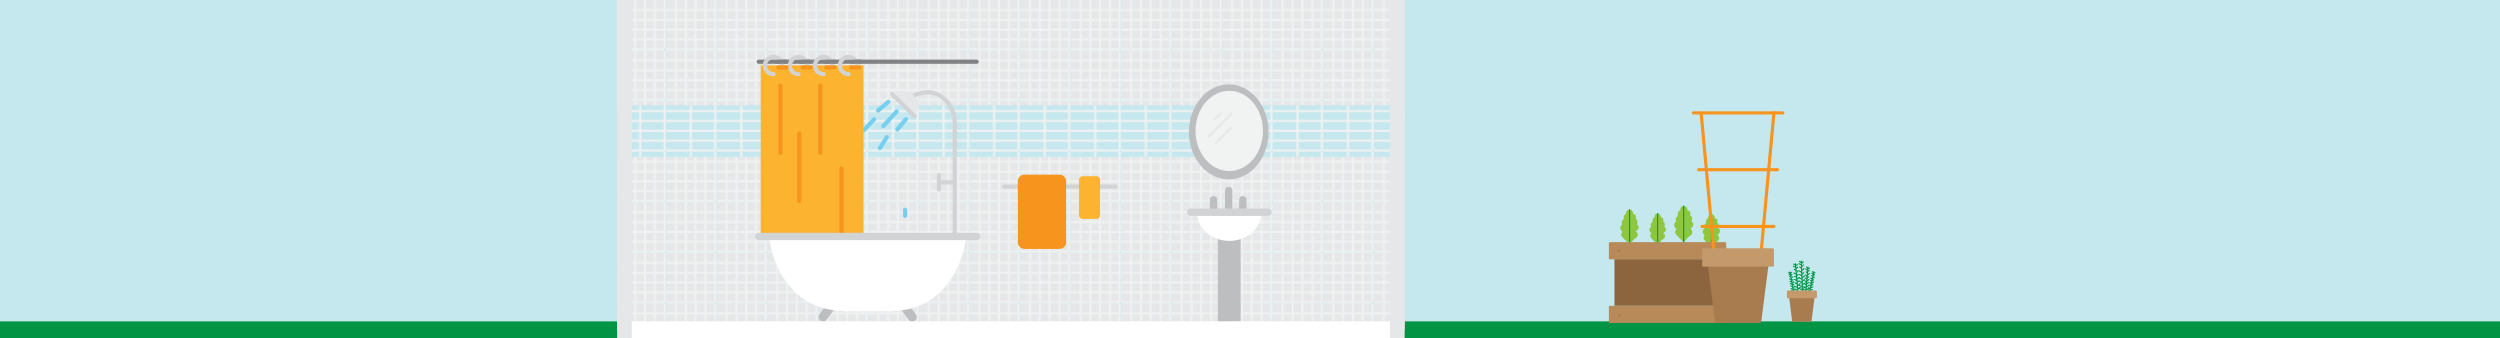 <?xml version="1.0" encoding="utf-8"?>
<!-- Generator: Adobe Illustrator 21.0.0, SVG Export Plug-In . SVG Version: 6.00 Build 0)  -->
<svg version="1.1" id="Layer_1" xmlns="http://www.w3.org/2000/svg" xmlns:xlink="http://www.w3.org/1999/xlink" x="0px" y="0px"
	 viewBox="0 0 2373.4 320.9" style="enable-background:new 0 0 2373.4 320.9;" xml:space="preserve">
<style type="text/css">
	.st0{fill:none;}
	.st1{fill:#C5E8EF;}
	.st2{fill:none;stroke:#F1F2F2;stroke-width:2;stroke-miterlimit:10;}
	.st3{fill:#E6E7E8;}
	.st4{fill:#EFE5D8;}
	.st5{fill:#009444;}
	.st6{opacity:0.6;}
	.st7{fill:#FFFFFF;}
	.st8{fill:none;stroke:#FFFFFF;stroke-width:5;stroke-miterlimit:10;}
	.st9{fill:#CFE5AE;}
	.st10{fill:#C2B59B;}
	.st11{fill:#A97C50;}
	.st12{fill:#8DC63F;}
	.st13{opacity:0.7;}
	.st14{fill:#DAF0F3;}
	.st15{fill:#808285;}
	.st16{fill:#D1D3D4;}
	.st17{fill:#6D6E71;}
	.st18{opacity:0.4;}
	.st19{fill:#A7A9AC;}
	.st20{fill:none;stroke:#FFFFFF;stroke-width:2;stroke-miterlimit:10;}
	.st21{fill:#FFE6CB;}
	.st22{fill:#C49A6C;}
	.st23{fill:#F1F2F2;}
	.st24{fill:#BCBEC0;}
	.st25{fill:#76CFEE;}
	.st26{fill:#0AABD6;}
	.st27{opacity:0.3;fill:#DAF0F3;}
	.st28{fill:url(#);}
	.st29{opacity:0.6;fill:url(#New_Pattern_Swatch_4);}
	.st30{opacity:0.4;fill:url(#New_Pattern);}
	.st31{fill:#0AABD6;stroke:#76CFEE;stroke-width:4;stroke-linecap:round;stroke-miterlimit:10;}
	.st32{fill:none;stroke:#A7A9AC;stroke-width:0.5;stroke-miterlimit:10;}
	.st33{fill:#F15A29;}
	.st34{fill:none;stroke:#F7941D;stroke-width:2;stroke-miterlimit:10;}
	.st35{fill:none;stroke:#F7941D;stroke-width:2;stroke-miterlimit:10;stroke-dasharray:2.009091e-02,1.999,2.009,0;}
	.st36{fill:none;stroke:#F7941D;stroke-width:2;stroke-miterlimit:10;stroke-dasharray:2.009,1.999,2.009091e-02,1.999,2.009,0;}
	.st37{fill:none;stroke:#F7941D;stroke-width:2;stroke-miterlimit:10;stroke-dasharray:1.982516e-02,5.938,1.982,0;}
	
		.st38{fill:none;stroke:#F7941D;stroke-width:2;stroke-miterlimit:10;stroke-dasharray:5.947,1.973,1.982516e-02,5.938,1.982,0;}
	.st39{fill:none;stroke:#F7941D;stroke-width:2;stroke-miterlimit:10;stroke-dasharray:1.920795e-02,1.911,1.921,0;}
	
		.st40{fill:none;stroke:#F7941D;stroke-width:2;stroke-miterlimit:10;stroke-dasharray:1.921,1.911,1.920795e-02,1.911,1.921,0;}
	.st41{clip-path:url(#SVGID_2_);}
	.st42{opacity:0.2;}
	.st43{clip-path:url(#SVGID_4_);}
	.st44{clip-path:url(#SVGID_6_);}
	.st45{clip-path:url(#SVGID_8_);}
	.st46{clip-path:url(#SVGID_10_);}
	.st47{clip-path:url(#SVGID_12_);}
	.st48{clip-path:url(#SVGID_14_);}
	.st49{clip-path:url(#SVGID_16_);}
	.st50{fill:#FFFFFF;stroke:#000000;stroke-miterlimit:10;}
	.st51{fill:#F7941D;}
	.st52{fill:none;stroke:#FFFFFF;stroke-width:8;stroke-linecap:round;stroke-miterlimit:10;}
	.st53{fill:none;stroke:#939598;stroke-width:4;stroke-linecap:round;stroke-linejoin:round;stroke-miterlimit:10;}
	.st54{fill:#808285;stroke:#FFFFFF;stroke-width:8;stroke-linecap:round;stroke-linejoin:round;stroke-miterlimit:10;}
	.st55{fill:#6D6E71;stroke:#FFFFFF;stroke-width:8;stroke-linejoin:round;stroke-miterlimit:10;}
	.st56{fill:#FBB040;stroke:#FFFFFF;stroke-width:8;stroke-linejoin:round;stroke-miterlimit:10;}
	.st57{fill:#808285;stroke:#FFFFFF;stroke-width:8;stroke-linejoin:round;stroke-miterlimit:10;}
	.st58{fill:none;stroke:#FFFFFF;stroke-width:10;stroke-linecap:round;stroke-linejoin:round;stroke-miterlimit:10;}
	.st59{fill:none;stroke:#FFFFFF;stroke-width:8;stroke-linecap:round;stroke-linejoin:round;stroke-miterlimit:10;}
	.st60{fill:none;stroke:#FFFFFF;stroke-width:8;stroke-linejoin:round;stroke-miterlimit:10;}
	.st61{fill:#F15A29;stroke:#FFFFFF;stroke-width:8;stroke-linejoin:round;stroke-miterlimit:10;}
	.st62{fill:#009444;stroke:#FFFFFF;stroke-width:8;stroke-linejoin:round;stroke-miterlimit:10;}
	.st63{fill:#8DC63F;stroke:#FFFFFF;stroke-width:8;stroke-linejoin:round;stroke-miterlimit:10;}
	.st64{fill:#FBB040;}
	.st65{fill:#BCBEC0;stroke:#FFFFFF;stroke-width:8;stroke-linejoin:round;stroke-miterlimit:10;}
	.st66{fill:#E6E7E8;stroke:#FFFFFF;stroke-width:8;stroke-linejoin:round;stroke-miterlimit:10;}
	.st67{fill:#FCB32F;}
	.st68{opacity:0.5;fill:#F1F2F2;}
	.st69{opacity:0.3;fill:#F1F2F2;}
	.st70{opacity:0.7;fill:#FFFFFF;}
	.st71{fill:none;stroke:#F7941D;stroke-width:3;stroke-linecap:round;stroke-miterlimit:10;}
	.st72{fill:none;stroke:#009444;stroke-linecap:round;stroke-miterlimit:10;}
	.st73{fill:#8C643E;}
	.st74{fill:none;stroke:#808285;stroke-width:4;stroke-linecap:round;stroke-miterlimit:10;}
	.st75{fill:none;stroke:#D1D3D4;stroke-width:4;stroke-linecap:round;stroke-miterlimit:10;}
	.st76{fill:#939598;stroke:#D1D3D4;stroke-width:4;stroke-linecap:round;stroke-miterlimit:10;}
	.st77{fill:#FCB32F;stroke:#FCB32F;stroke-width:4;stroke-linecap:round;stroke-miterlimit:10;}
	.st78{fill:none;stroke:#F7941D;stroke-width:4;stroke-linecap:round;stroke-miterlimit:10;}
	.st79{fill:#C5E8EF;stroke:#F7941D;stroke-width:4;stroke-linecap:round;stroke-miterlimit:10;}
	.st80{fill:#939598;stroke:#D1D3D4;stroke-width:7;stroke-linecap:round;stroke-miterlimit:10;}
	.st81{fill:none;stroke:#76CFEE;stroke-width:4;stroke-linecap:round;stroke-miterlimit:10;}
	.st82{fill:#E6E7E8;stroke:#808285;stroke-width:4;stroke-linecap:round;stroke-miterlimit:10;}
	.st83{fill:none;stroke:#BCBEC0;stroke-width:7;stroke-linecap:round;stroke-miterlimit:10;}
	.st84{fill:none;stroke:#E6E7E8;stroke-width:2;stroke-miterlimit:10;}
	.st85{opacity:0.7;fill:#DAF0F3;}
	.st86{fill:#BCBEC0;stroke:#BCBEC0;stroke-width:8;stroke-linejoin:round;stroke-miterlimit:10;}
	.st87{fill:none;stroke:#76CFEE;stroke-width:8;stroke-linejoin:round;stroke-miterlimit:10;}
	.st88{fill:#0AABD6;stroke:#0AABD6;stroke-width:8;stroke-linejoin:round;stroke-miterlimit:10;}
	.st89{fill:#808285;stroke:#808285;stroke-width:8;stroke-linejoin:round;stroke-miterlimit:10;}
	.st90{fill:none;stroke:#76CFEE;stroke-width:8;stroke-linecap:round;stroke-linejoin:round;stroke-miterlimit:10;}
	.st91{fill:none;stroke:#FFFFFF;stroke-width:3;stroke-linecap:round;stroke-linejoin:round;stroke-miterlimit:10;}
	.st92{fill:#8DC63F;stroke:#8DC63F;stroke-width:3;stroke-miterlimit:10;}
	.st93{fill:none;stroke:#8DC63F;stroke-width:3;stroke-linecap:round;stroke-linejoin:round;stroke-miterlimit:10;}
	.st94{fill:#009444;stroke:#009444;stroke-width:3;stroke-miterlimit:10;}
	.st95{fill:none;stroke:#8DC63F;stroke-width:3;stroke-linecap:round;stroke-miterlimit:10;}
	.st96{fill:url(#SVGID_17_);}
	.st97{fill:url(#SVGID_18_);}
	.st98{fill:url(#SVGID_19_);}
	.st99{fill:#B98A59;}
</style>
<pattern  x="-217.3" y="-3712.3" width="47.7" height="47.7" patternUnits="userSpaceOnUse" id="New_Pattern" viewBox="0 -47.7 47.7 47.7" style="overflow:visible;">
	<g>
		<rect y="-47.7" class="st0" width="47.7" height="47.7"/>
		<rect x="0.1" y="-47.7" class="st1" width="46.7" height="46.7"/>
		<line class="st2" x1="23.5" y1="-47.7" x2="23.5" y2="-1"/>
		<line class="st2" x1="46.7" y1="-47.7" x2="46.7" y2="-1"/>
		<line class="st2" x1="0.1" y1="-10.3" x2="46.8" y2="-10.3"/>
		<line class="st2" x1="0" y1="-1" x2="46.7" y2="-1"/>
		<line class="st2" x1="0.1" y1="-29" x2="46.8" y2="-29"/>
		<line class="st2" x1="0.1" y1="-19.7" x2="46.8" y2="-19.7"/>
		<line class="st2" x1="0.1" y1="-38.3" x2="46.8" y2="-38.3"/>
	</g>
</pattern>
<pattern  x="-217.3" y="-3712.3" width="47.7" height="47.7" patternUnits="userSpaceOnUse" id="New_Pattern_Swatch_4" viewBox="0 -47.7 47.7 47.7" style="overflow:visible;">
	<g>
		<rect y="-47.7" class="st0" width="47.7" height="47.7"/>
		<rect x="0.1" y="-47.7" class="st3" width="46.7" height="46.7"/>
		<line class="st2" x1="9.5" y1="-47.7" x2="9.5" y2="-1"/>
		<line class="st2" x1="28.1" y1="-47.7" x2="28.1" y2="-1"/>
		<line class="st2" x1="18.8" y1="-47.7" x2="18.8" y2="-1"/>
		<line class="st2" x1="37.5" y1="-47.7" x2="37.5" y2="-1"/>
		<line class="st2" x1="46.7" y1="-47.7" x2="46.7" y2="-1"/>
		<line class="st2" x1="0.1" y1="-10.3" x2="46.8" y2="-10.3"/>
		<line class="st2" x1="0" y1="-1" x2="46.7" y2="-1"/>
		<line class="st2" x1="0.1" y1="-29" x2="46.8" y2="-29"/>
		<line class="st2" x1="0.1" y1="-19.7" x2="46.8" y2="-19.7"/>
		<line class="st2" x1="0.1" y1="-38.3" x2="46.8" y2="-38.3"/>
	</g>
</pattern>
<rect x="0" y="-1" class="st1" width="2373.4" height="311.5"/>
<rect y="305.1" class="st5" width="2373.4" height="16.3"/>
<g>
	<g>
		<pattern  id="SVGID_2_" xlink:href="#New_Pattern_Swatch_4" patternTransform="matrix(1 0 0 1 129.597 160.433)">
		</pattern>
		<rect x="585.9" y="148.8" style="fill:url(#SVGID_2_);" width="747.6" height="164.5"/>
		<pattern  id="SVGID_4_" xlink:href="#New_Pattern_Swatch_4" patternTransform="matrix(1 0 0 1 129.597 160.433)">
		</pattern>
		<rect x="585.6" style="fill:url(#SVGID_4_);" width="747.6" height="100.2"/>
		<pattern  id="SVGID_6_" xlink:href="#New_Pattern" patternTransform="matrix(1 0 0 1 129.597 160.433)">
		</pattern>
		<rect x="585.9" y="100.1" style="fill:url(#SVGID_6_);" width="747.6" height="48.7"/>
	</g>
	<line class="st31" x1="829.8" y1="113.2" x2="820.6" y2="123.2"/>
	<path class="st7" d="M917.2,225.9h-93.5h0h-93.5c0,0,5.4,53.8,51.8,66.8l-4.3,5.8c-1.3,1.8-0.9,4.3,0.9,5.7l0.5,0.3
		c1.8,1.3,4.3,0.9,5.7-0.9l6.6-9c3.8,0.6,7.9,0.9,12.2,0.9c1.5,0,3,0,4.4,0c6.3,0,11.5,0,15.7,0c0,0,0,0,0,0c11.9,0,15.8,0,15.7,0
		c1.4,0,2.9,0,4.4,0c4.3,0,8.4-0.3,12.2-0.9l6.6,9c1.3,1.8,3.9,2.2,5.7,0.9l0.5-0.3c1.8-1.3,2.2-3.9,0.9-5.7l-4.3-5.8
		C911.8,279.7,917.2,225.9,917.2,225.9z"/>
	<line class="st74" x1="720.3" y1="58.6" x2="927.2" y2="58.6"/>
	<g>
		<g>
			<path class="st75" d="M906.4,223.6V116.8c0-7.1-2.3-14-6.7-19.5c-1.8-2.2-4-4.3-6.8-6.1c-11.2-7.2-22.8-1.7-25.9,0"/>
			<path class="st3" d="M867.2,111c5.7-5.8,5.6-15.1-0.2-20.7s-15.1-5.6-20.7,0.2"/>
			<line class="st76" x1="846.9" y1="89.4" x2="868.2" y2="110.3"/>
		</g>
		<line class="st75" x1="891.4" y1="166.4" x2="891.4" y2="179.9"/>
		<line class="st75" x1="904.2" y1="173.1" x2="891.4" y2="173.1"/>
	</g>
	<rect x="724.2" y="64" class="st77" width="93.6" height="159.6"/>
	<line class="st78" x1="740.9" y1="81.2" x2="740.9" y2="145.2"/>
	<line class="st78" x1="758.8" y1="126.7" x2="758.8" y2="190.8"/>
	<line class="st78" x1="778.8" y1="81.2" x2="778.8" y2="145.2"/>
	<line class="st78" x1="798.9" y1="160" x2="798.9" y2="224.1"/>
	<line class="st31" x1="860" y1="113.2" x2="851.9" y2="122.9"/>
	<line class="st31" x1="841.8" y1="130.3" x2="835.4" y2="140.6"/>
	<line class="st31" x1="851.2" y1="105.9" x2="838.6" y2="119.7"/>
	<line class="st31" x1="843.4" y1="96.7" x2="833.7" y2="104.9"/>
	<path class="st75" d="M734.4,70.4c-4.6,0-8.2-3.7-8.2-8.2s3.7-8.2,8.2-8.2c4.6,0,8.2,3.7,8.2,8.2"/>
	<path class="st75" d="M758.1,70.4c-4.6,0-8.2-3.7-8.2-8.2s3.7-8.2,8.2-8.2s8.2,3.7,8.2,8.2"/>
	<path class="st75" d="M781.9,70.4c-4.6,0-8.2-3.7-8.2-8.2s3.7-8.2,8.2-8.2s8.2,3.7,8.2,8.2"/>
	<path class="st75" d="M805.6,70.4c-4.6,0-8.2-3.7-8.2-8.2s3.7-8.2,8.2-8.2s8.2,3.7,8.2,8.2"/>
	<line class="st79" x1="739.1" y1="64" x2="746.8" y2="64"/>
	<line class="st79" x1="762" y1="64" x2="769.7" y2="64"/>
	<line class="st79" x1="784.4" y1="64" x2="792.1" y2="64"/>
	<line class="st79" x1="808" y1="64" x2="815.7" y2="64"/>
	<line class="st80" x1="720.2" y1="224.5" x2="927.1" y2="224.5"/>
	<path class="st24" d="M856,294.7l6.6,9c1.3,1.8,3.9,2.2,5.7,0.9l0.5-0.3c1.8-1.3,2.2-3.9,0.9-5.7l-4.3-5.8"/>
	<path class="st24" d="M782,292.7l-4.3,5.8c-1.3,1.8-0.9,4.3,0.9,5.7l0.5,0.3c1.8,1.3,4.3,0.9,5.7-0.9l6.6-9"/>
	<line class="st81" x1="859.3" y1="199.1" x2="859.3" y2="204.9"/>
	<line class="st82" x1="784.4" y1="58.6" x2="792.1" y2="58.6"/>
	<line class="st82" x1="809.1" y1="58.6" x2="816.8" y2="58.6"/>
	<line class="st82" x1="760.9" y1="58.6" x2="768.6" y2="58.6"/>
	<line class="st82" x1="738.2" y1="58.6" x2="745.9" y2="58.6"/>
	<g>
		<g>
			<rect x="1156.2" y="213.6" class="st24" width="21.6" height="91.7"/>
			<path class="st7" d="M1197.6,201.5c0,15-13.7,27.2-30.6,27.2s-30.6-12.2-30.6-27.2"/>
			<line class="st83" x1="1166.5" y1="201.5" x2="1166.5" y2="180.9"/>
			<line class="st83" x1="1152.1" y1="201.5" x2="1152.1" y2="189.6"/>
			<line class="st83" x1="1179.9" y1="201.5" x2="1179.9" y2="189.6"/>
			<line class="st80" x1="1130.3" y1="201.5" x2="1203.7" y2="201.5"/>
		</g>
		<g>
			<ellipse class="st24" cx="1166.5" cy="125.2" rx="37.8" ry="45.1"/>
			<ellipse class="st23" cx="1167" cy="124.3" rx="32" ry="38.1"/>
			<g>
				<line class="st84" x1="1152.7" y1="113.8" x2="1159.2" y2="107.3"/>
				<line class="st84" x1="1146.8" y1="130.4" x2="1169.7" y2="107.5"/>
				<line class="st84" x1="1153.9" y1="136.2" x2="1169.2" y2="120.8"/>
			</g>
		</g>
	</g>
	<rect x="588.1" y="305.1" class="st7" width="735.6" height="16.3"/>
	<rect x="585.9" class="st3" width="13.9" height="320.9"/>
	<rect x="1319.6" class="st3" width="13.9" height="320.9"/>
	<line class="st75" x1="953.2" y1="177.1" x2="1059.2" y2="177.1"/>
	<path class="st51" d="M1005.9,236.3h-33.4c-3.4,0-6.2-2.8-6.2-6.2V172c0-3.4,2.8-6.2,6.2-6.2h33.4c3.4,0,6.2,2.8,6.2,6.2v58.1
		C1012.2,233.5,1009.4,236.3,1005.9,236.3z"/>
	<path class="st67" d="M1041.1,207.8h-13.4c-1.8,0-3.3-1.5-3.3-3.3v-33.9c0-1.8,1.5-3.3,3.3-3.3h13.4c1.8,0,3.3,1.5,3.3,3.3v33.9
		C1044.4,206.4,1042.9,207.8,1041.1,207.8z"/>
</g>
<g>
	<g>
		<g>
			<g>
				<line class="st72" x1="1714.4" y1="277.2" x2="1716.4" y2="253.5"/>
				<line class="st72" x1="1714.6" y1="275.1" x2="1717" y2="274"/>
				<line class="st72" x1="1714.8" y1="272.3" x2="1717.4" y2="270.9"/>
				<line class="st72" x1="1715.1" y1="269.4" x2="1717" y2="268.3"/>
				<line class="st72" x1="1715.6" y1="266.6" x2="1717.5" y2="265.4"/>
				<line class="st72" x1="1715.7" y1="263.8" x2="1717.2" y2="262.8"/>
				<line class="st72" x1="1716.3" y1="260.9" x2="1717.8" y2="259.6"/>
				<line class="st72" x1="1716.5" y1="257.6" x2="1717.7" y2="256.7"/>
				<line class="st72" x1="1716.3" y1="255.3" x2="1717.9" y2="254.4"/>
				<line class="st72" x1="1716.3" y1="254.7" x2="1714.9" y2="253.5"/>
				<line class="st72" x1="1716.1" y1="256.7" x2="1714.3" y2="255.3"/>
				<line class="st72" x1="1715.9" y1="259.2" x2="1714.5" y2="258"/>
				<line class="st72" x1="1715.7" y1="262.4" x2="1713.8" y2="261"/>
				<line class="st72" x1="1715.4" y1="265" x2="1713.7" y2="263.9"/>
				<line class="st72" x1="1715.2" y1="267.7" x2="1713.2" y2="266.5"/>
				<line class="st72" x1="1714.9" y1="270.7" x2="1713.2" y2="269.2"/>
				<line class="st72" x1="1714.7" y1="273.8" x2="1712.6" y2="272.3"/>
				<line class="st72" x1="1714.2" y1="276.1" x2="1712.1" y2="274.6"/>
			</g>
			<g>
				<line class="st72" x1="1711.2" y1="276.5" x2="1710.1" y2="247.8"/>
				<line class="st72" x1="1711.1" y1="274" x2="1713.8" y2="272.3"/>
				<line class="st72" x1="1711" y1="270.6" x2="1713.9" y2="268.5"/>
				<line class="st72" x1="1710.9" y1="267.1" x2="1713" y2="265.4"/>
				<line class="st72" x1="1711.1" y1="263.7" x2="1713.2" y2="261.9"/>
				<line class="st72" x1="1710.8" y1="260.2" x2="1712.4" y2="258.9"/>
				<line class="st72" x1="1711" y1="256.7" x2="1712.7" y2="255"/>
				<line class="st72" x1="1710.9" y1="252.7" x2="1712.2" y2="251.5"/>
				<line class="st72" x1="1710.3" y1="250" x2="1712.1" y2="248.6"/>
				<line class="st72" x1="1710.2" y1="249.3" x2="1708.3" y2="248.1"/>
				<line class="st72" x1="1710.3" y1="251.7" x2="1707.9" y2="250.3"/>
				<line class="st72" x1="1710.4" y1="254.7" x2="1708.5" y2="253.5"/>
				<line class="st72" x1="1710.5" y1="258.6" x2="1708.1" y2="257.2"/>
				<line class="st72" x1="1710.7" y1="261.8" x2="1708.4" y2="260.7"/>
				<line class="st72" x1="1710.8" y1="265" x2="1708.2" y2="263.9"/>
				<line class="st72" x1="1710.9" y1="268.7" x2="1708.6" y2="267.2"/>
				<line class="st72" x1="1711" y1="272.4" x2="1708.3" y2="270.9"/>
				<line class="st72" x1="1710.9" y1="275.3" x2="1708.1" y2="273.8"/>
			</g>
			<g>
				<line class="st72" x1="1706.9" y1="276.9" x2="1704.5" y2="250.3"/>
				<line class="st72" x1="1706.6" y1="274.5" x2="1709.1" y2="272.8"/>
				<line class="st72" x1="1706.4" y1="271.4" x2="1709" y2="269.3"/>
				<line class="st72" x1="1706.1" y1="268.1" x2="1708" y2="266.5"/>
				<line class="st72" x1="1706.2" y1="265" x2="1708.1" y2="263.3"/>
				<line class="st72" x1="1705.7" y1="261.8" x2="1707.2" y2="260.5"/>
				<line class="st72" x1="1705.8" y1="258.5" x2="1707.2" y2="256.9"/>
				<line class="st72" x1="1705.4" y1="254.9" x2="1706.6" y2="253.6"/>
				<line class="st72" x1="1704.8" y1="252.4" x2="1706.4" y2="251"/>
				<line class="st72" x1="1704.6" y1="251.7" x2="1702.8" y2="250.7"/>
				<line class="st72" x1="1704.8" y1="253.9" x2="1702.5" y2="252.7"/>
				<line class="st72" x1="1705.1" y1="256.8" x2="1703.3" y2="255.7"/>
				<line class="st72" x1="1705.4" y1="260.3" x2="1703" y2="259.2"/>
				<line class="st72" x1="1705.7" y1="263.3" x2="1703.5" y2="262.3"/>
				<line class="st72" x1="1705.9" y1="266.2" x2="1703.5" y2="265.3"/>
				<line class="st72" x1="1706.2" y1="269.6" x2="1704" y2="268.4"/>
				<line class="st72" x1="1706.5" y1="273.1" x2="1703.9" y2="271.8"/>
				<line class="st72" x1="1706.5" y1="275.7" x2="1703.9" y2="274.5"/>
			</g>
			<g>
				<line class="st72" x1="1718" y1="277.2" x2="1722" y2="258"/>
				<line class="st72" x1="1718.4" y1="275.5" x2="1720.5" y2="274.8"/>
				<line class="st72" x1="1718.9" y1="273.2" x2="1721.1" y2="272.3"/>
				<line class="st72" x1="1719.3" y1="270.9" x2="1721" y2="270.1"/>
				<line class="st72" x1="1720.1" y1="268.7" x2="1721.8" y2="267.8"/>
				<line class="st72" x1="1720.4" y1="266.3" x2="1721.7" y2="265.7"/>
				<line class="st72" x1="1721.1" y1="264" x2="1722.5" y2="263.2"/>
				<line class="st72" x1="1721.7" y1="261.4" x2="1722.7" y2="260.8"/>
				<line class="st72" x1="1721.7" y1="259.5" x2="1723.1" y2="258.9"/>
				<line class="st72" x1="1721.8" y1="259" x2="1720.7" y2="257.9"/>
				<line class="st72" x1="1721.5" y1="260.6" x2="1720.1" y2="259.3"/>
				<line class="st72" x1="1721" y1="262.6" x2="1720" y2="261.5"/>
				<line class="st72" x1="1720.5" y1="265.2" x2="1719.1" y2="263.9"/>
				<line class="st72" x1="1720.1" y1="267.3" x2="1718.8" y2="266.2"/>
				<line class="st72" x1="1719.6" y1="269.5" x2="1718.1" y2="268.3"/>
				<line class="st72" x1="1719.1" y1="271.9" x2="1717.8" y2="270.6"/>
				<line class="st72" x1="1718.6" y1="274.4" x2="1717" y2="273"/>
				<line class="st72" x1="1718" y1="276.3" x2="1716.4" y2="274.8"/>
			</g>
			<g>
				<line class="st72" x1="1702.8" y1="277.5" x2="1699.4" y2="258.2"/>
				<line class="st72" x1="1702.5" y1="275.8" x2="1704.2" y2="274.4"/>
				<line class="st72" x1="1702.1" y1="273.5" x2="1703.9" y2="271.8"/>
				<line class="st72" x1="1701.7" y1="271.1" x2="1703" y2="269.8"/>
				<line class="st72" x1="1701.5" y1="268.8" x2="1702.8" y2="267.4"/>
				<line class="st72" x1="1701" y1="266.5" x2="1702" y2="265.5"/>
				<line class="st72" x1="1700.8" y1="264.1" x2="1701.8" y2="262.8"/>
				<line class="st72" x1="1700.3" y1="261.5" x2="1701.1" y2="260.5"/>
				<line class="st72" x1="1699.7" y1="259.7" x2="1700.8" y2="258.6"/>
				<line class="st72" x1="1699.6" y1="259.2" x2="1698.2" y2="258.6"/>
				<line class="st72" x1="1699.8" y1="260.8" x2="1698.1" y2="260.1"/>
				<line class="st72" x1="1700.2" y1="262.9" x2="1698.8" y2="262.2"/>
				<line class="st72" x1="1700.7" y1="265.4" x2="1698.9" y2="264.8"/>
				<line class="st72" x1="1701" y1="267.6" x2="1699.4" y2="267"/>
				<line class="st72" x1="1701.4" y1="269.7" x2="1699.6" y2="269.2"/>
				<line class="st72" x1="1701.9" y1="272.2" x2="1700.1" y2="271.4"/>
				<line class="st72" x1="1702.3" y1="274.7" x2="1700.3" y2="274"/>
				<line class="st72" x1="1702.4" y1="276.7" x2="1700.4" y2="275.9"/>
			</g>
		</g>
		<g>
			<path class="st11" d="M1702,305.5h17.2c0.3,0,0.6-0.2,0.6-0.6l3-23.6c0-0.4-0.3-0.7-0.6-0.7H1699c-0.4,0-0.7,0.3-0.6,0.7l3,23.6
				C1701.4,305.3,1701.7,305.5,1702,305.5z"/>
			<path class="st22" d="M1697.4,283.1h26.5c0.6,0,1-0.4,1-1v-5.3c0-0.6-0.4-1-1-1h-26.5c-0.6,0-1,0.4-1,1v5.3
				C1696.4,282.7,1696.8,283.1,1697.4,283.1z"/>
		</g>
	</g>
	<g>
		<g>
			<path class="st12" d="M1547,232.7c0,0,2.7-4.8,5.8-6.6c3.1-1.8,2.2-6,0-6.2c0,0,5.8-3.9,1.3-6.6c0,0,1.7-4.8-1.3-5.5
				c0,0,1.4-4.5-2.3-4.7c0,0-0.1-4-3.5-4s-3.3,3.8-3.3,3.8s-2.7,0.8-2.2,5.3c0,0-3,1.2-1.5,4.9c0,0-4.2,3,0.4,7.1c0,0-3.3,2.2,0.7,6
				S1546.6,231,1547,232.7z"/>
			<line class="st72" x1="1547.1" y1="239.2" x2="1547.1" y2="199.1"/>
		</g>
		<g>
			<path class="st12" d="M1573.7,233c0,0,2.4-4.3,5.2-5.9c2.8-1.6,1.9-5.4,0-5.6c0,0,5.2-3.5,1.2-6c0,0,1.5-4.3-1.2-5
				c0,0,1.3-4-2.1-4.2c0,0-0.1-3.6-3.1-3.6c-3,0-2.9,3.4-2.9,3.4s-2.4,0.8-2,4.8c0,0-2.7,1.1-1.3,4.4c0,0-3.8,2.7,0.3,6.4
				c0,0-2.9,1.9,0.7,5.4C1572,230.6,1573.2,231.4,1573.7,233z"/>
			<line class="st72" x1="1573.7" y1="238.8" x2="1573.7" y2="202.7"/>
		</g>
		<g>
			<path class="st12" d="M1598.4,230.8c0,0,2.8-5.1,6.1-6.9c3.2-1.9,2.3-6.3,0-6.5c0,0,6.1-4.1,1.4-6.9c0,0,1.8-5-1.4-5.8
				c0,0,1.5-4.7-2.4-4.9c0,0-0.1-4.2-3.6-4.2c-3.5,0-3.4,4-3.4,4s-2.8,0.9-2.3,5.6c0,0-3.1,1.3-1.6,5.1c0,0-4.4,3.1,0.4,7.4
				c0,0-3.4,2.3,0.8,6.3C1596.4,228,1597.9,229,1598.4,230.8z"/>
			<line class="st72" x1="1598.4" y1="237.6" x2="1598.4" y2="195.6"/>
		</g>
		<g>
			<path class="st12" d="M1624.7,235.5c0,0,2.6-4.6,5.5-6.3s2.1-5.7,0-5.9c0,0,5.5-3.8,1.3-6.3c0,0,1.6-4.6-1.3-5.3
				c0,0,1.3-4.3-2.2-4.5c0,0-0.1-3.8-3.3-3.8c-3.2,0-3.1,3.7-3.1,3.7s-2.6,0.8-2.1,5.1c0,0-2.9,1.2-1.4,4.6c0,0-4,2.9,0.4,6.8
				c0,0-3.1,2.1,0.7,5.7C1622.9,232.9,1624.2,233.8,1624.7,235.5z"/>
			<line class="st72" x1="1624.7" y1="241.7" x2="1624.7" y2="203.3"/>
		</g>
		<g>
			<g>
				<path class="st99" d="M1528.4,290.3h109.4c0.6,0,1,0.4,1,1v14.3c0,0.6-0.4,1-1,1h-109.4c-0.6,0-1-0.4-1-1v-14.3
					C1527.4,290.7,1527.8,290.3,1528.4,290.3z"/>
				<path class="st99" d="M1528.4,229.9h109.4c0.6,0,1,0.4,1,1v14.3c0,0.6-0.4,1-1,1h-109.4c-0.6,0-1-0.4-1-1v-14.3
					C1527.4,230.3,1527.8,229.9,1528.4,229.9z"/>
				
					<rect x="1532.8" y="246.2" transform="matrix(-1 -4.488155e-11 4.488155e-11 -1 3166.117 536.441)" class="st73" width="100.6" height="44.1"/>
			</g>
			<circle class="st11" cx="1536.9" cy="238" r="1.4"/>
			<circle class="st11" cx="1628.3" cy="238" r="1.4"/>
			<circle class="st11" cx="1537.4" cy="299.4" r="1.4"/>
			<circle class="st11" cx="1628.8" cy="299.4" r="1.4"/>
		</g>
	</g>
	<g>
		<g>
			<line class="st71" x1="1692.5" y1="107.2" x2="1607.6" y2="107.2"/>
			<line class="st71" x1="1684.1" y1="215" x2="1615.9" y2="215"/>
			<line class="st71" x1="1687.5" y1="161.1" x2="1612.6" y2="161.1"/>
			<line class="st71" x1="1684.1" y1="107.2" x2="1671.5" y2="244.3"/>
			<line class="st71" x1="1615" y1="107.2" x2="1627.6" y2="244.3"/>
		</g>
		<g>
			<path class="st11" d="M1629.6,306.6h41c0.8,0,1.4-0.6,1.5-1.4l7.2-56.4c0.1-0.9-0.6-1.7-1.5-1.7h-55.3c-0.9,0-1.7,0.8-1.5,1.7
				l7.2,56.4C1628.1,306,1628.8,306.6,1629.6,306.6z"/>
			<path class="st22" d="M1617,253.1h66.1c0.6,0,1-0.4,1-1v-15.4c0-0.6-0.4-1-1-1H1617c-0.6,0-1,0.4-1,1v15.4
				C1616,252.7,1616.4,253.1,1617,253.1z"/>
		</g>
	</g>
</g>
</svg>
